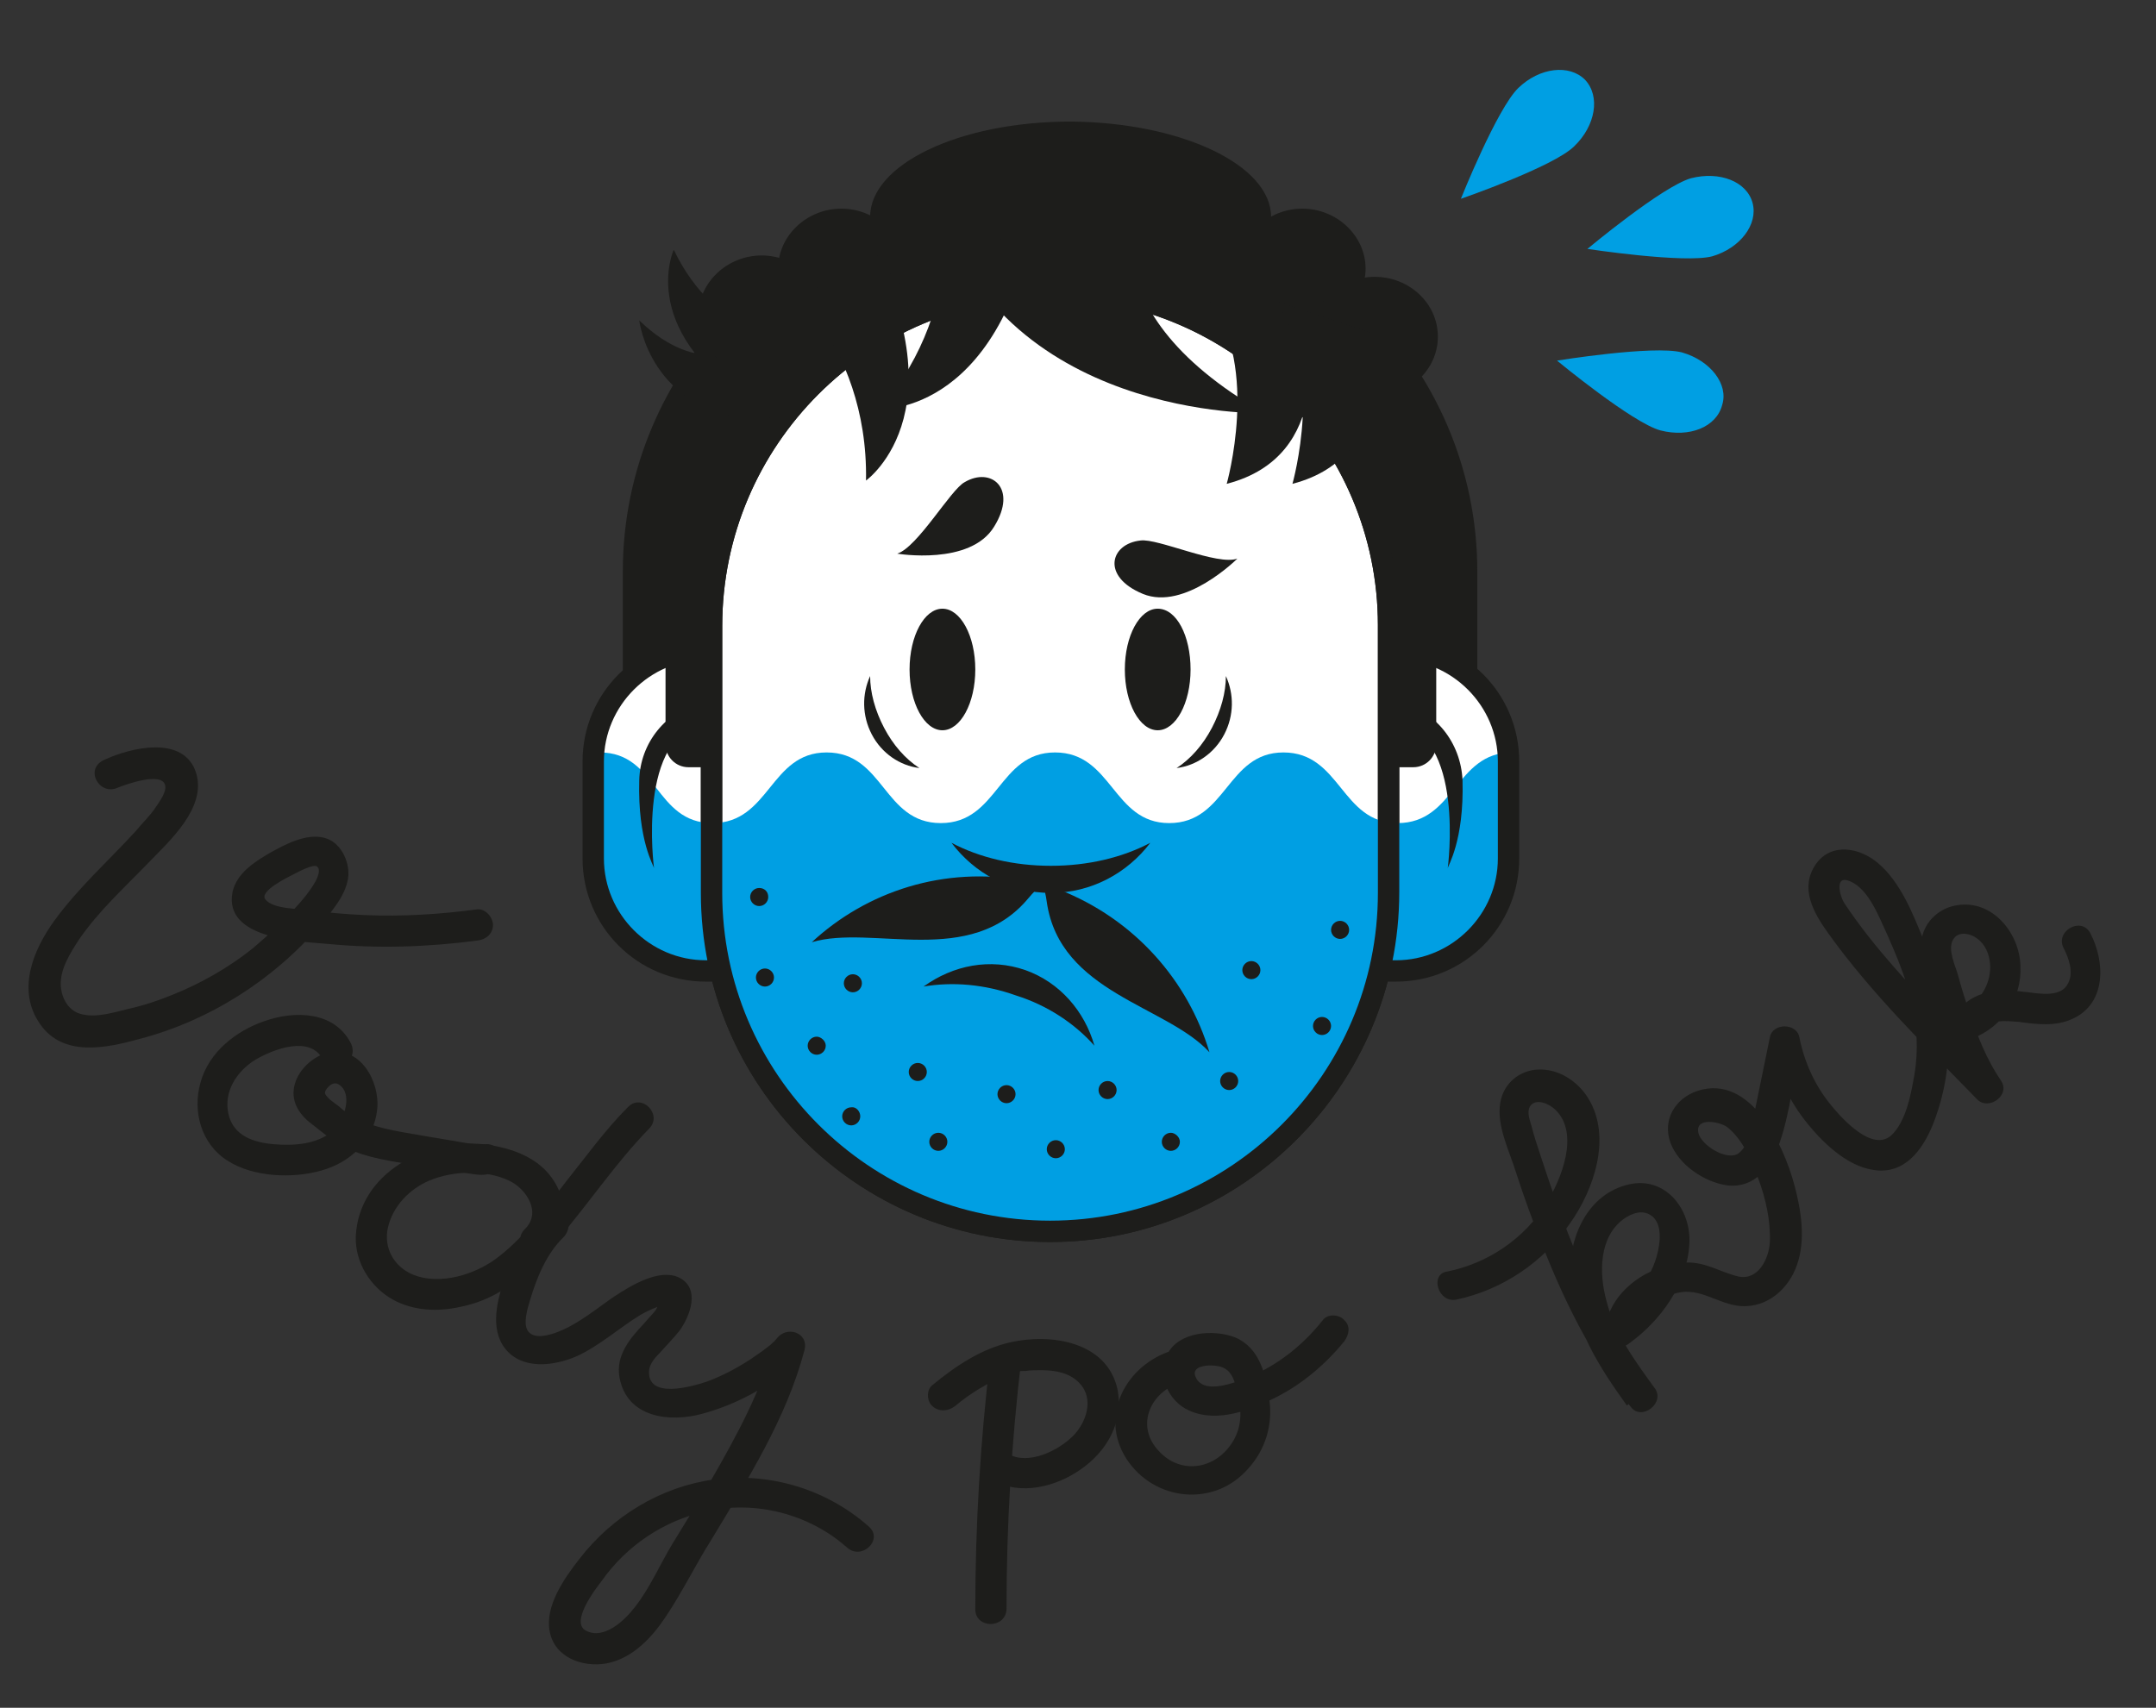 <?xml version="1.0" encoding="utf-8"?>
<!-- Generator: Adobe Illustrator 27.5.0, SVG Export Plug-In . SVG Version: 6.00 Build 0)  -->
<svg version="1.1" id="Vrstva_1" xmlns="http://www.w3.org/2000/svg" xmlns:xlink="http://www.w3.org/1999/xlink" x="0px" y="0px"
	 viewBox="0 0 262.4 207.9" style="enable-background:new 0 0 262.4 207.9;" xml:space="preserve">
<rect x="0" y="0" width="262.4" height="207.9" fill="#333333" stroke="none"/>
<style type="text/css">
	.st0{clip-path:url(#SVGID_00000026123859960884290230000018145124923363895223_);}
	.st1{fill:#1D1D1B;}
	.st2{fill:#FFFFFF;}
	.st3{fill:#009FE3;}
</style>
<g>
	<defs>
		<rect id="SVGID_1_" x="-12.7" y="-4.1" width="277.8" height="218.4"/>
	</defs>
	<clipPath id="SVGID_00000057110825558193392500000010583251818799646370_">
		<use xlink:href="#SVGID_1_"  style="overflow:visible;"/>
	</clipPath>
	<g style="clip-path:url(#SVGID_00000057110825558193392500000010583251818799646370_);">
		<path class="st1" d="M97.4,69.6c0-13.1,10.7-23.8,23.8-23.8h13.2c13.1,0,23.8,10.7,23.8,23.8v30.4c7.2-0.1,14.4-0.3,21.6-0.6V69.6
			c0-25-20.4-45.4-45.4-45.4h-13.2c-25,0-45.4,20.4-45.4,45.4v30.1c7.2,0.1,14.4,0.2,21.6,0.3L97.4,69.6L97.4,69.6z"/>
		<path class="st2" d="M87.8,118.2h-1.9c-7.6,0-13.7-6.1-13.7-13.7V92.8c0-7.6,6.1-13.7,13.7-13.7h1.9"/>
		<path class="st2" d="M168,118.2h1.9c7.6,0,13.7-6.1,13.7-13.7V92.8c0-7.6-6.1-13.7-13.7-13.7H168"/>
		<path class="st1" d="M127.8,151.2c-23.4,0-42.5-19-42.5-42.5V76.1c0-23.4,19-42.5,42.5-42.5s42.5,19,42.5,42.5v32.5
			C170.3,132.1,151.2,151.2,127.8,151.2 M127.8,36.3c-22,0-39.9,17.9-39.9,39.9v32.5c0,22,17.9,39.9,39.9,39.9s39.9-17.9,39.9-39.9
			V76.1C167.7,54.2,149.8,36.3,127.8,36.3"/>
		<path class="st2" d="M127.8,36.3c-22,0-39.9,17.9-39.9,39.9v32.5c0,22,17.9,39.9,39.9,39.9s39.9-17.9,39.9-39.9V76.1
			C167.7,54.2,149.8,36.3,127.8,36.3"/>
		<path class="st3" d="M184.2,94.6c-0.1-1-0.1-2-0.1-3c0,0-0.1,0-0.1,0c-6.9,0-6.9,8.6-13.9,8.6c-6.9,0-6.9-8.6-13.9-8.6
			c-6.9,0-6.9,8.6-13.9,8.6c-6.9,0-6.9-8.6-13.9-8.6c-6.9,0-6.9,8.6-13.9,8.6s-6.9-8.6-13.9-8.6c-6.9,0-6.9,8.6-13.9,8.6
			S80,91.6,73,91.6c-0.3,0-0.6,0-0.8,0.1c0.2,2.5,0.2,4.9,0.1,7.4c-0.2,3.3,0,6.6,1,9.7c0.8,2.6,1.9,4.4,3.6,5.9
			c1.1,1,2.4,2,3.7,2.6c0.5,0.3,1.2,0.5,1.7,0.7c-0.4-0.1,1.6,0,0.7,0.1c3.6-0.3,5.7,2.5,5.4,5.4c2.8,4.7,5.7,9.5,9.4,13.5
			c3.7,3.9,8.2,7.1,13.1,9.4c2.2,1,4.6,2,6.9,2.8c2.7,0.7,5.6,1.1,8.5,1.1c4.3-0.1,8.5-0.9,12.7-1.9c2.3-0.5,4.5-1.6,6.8-2.2
			c3.6-2.3,7-5.2,10.5-7.7c0.4-0.4,0.7-0.8,1.1-1.2c3.7-4.4,9.1-9,9.5-15.1c0.2-2.1,2-4,4.1-4.3c1.5-0.2,2.9-0.3,4.4-0.6
			c1.9-0.8,3.7-1.7,4.8-2.7c0.7-0.6,1.7-2.1,2.3-3.3c0.7-1.5,1.2-3.2,1.5-4.8C184.8,102.3,184.5,98.7,184.2,94.6"/>
		<path class="st1" d="M115.8,102.6c2.8,3.7,7.1,6.1,12.1,6.1c4.9,0,9.3-2.4,12.1-6.1c-3.4,1.8-7.6,2.8-12.1,2.8
			C123.4,105.4,119.2,104.4,115.8,102.6"/>
		<path class="st1" d="M143.2,93.5c2.4-0.3,4.6-1.8,5.8-4.1c1.2-2.3,1.2-4.9,0.2-7.1c0,2-0.6,4.2-1.7,6.3
			C146.4,90.7,144.9,92.4,143.2,93.5"/>
		<path class="st1" d="M111.9,93.5c-2.4-0.3-4.6-1.8-5.8-4.1c-1.2-2.3-1.2-4.9-0.2-7.1c0,2,0.6,4.2,1.7,6.3
			C108.7,90.7,110.2,92.4,111.9,93.5"/>
		<path class="st1" d="M98.8,114.7c7.4-2.2,19.3,3.2,26.4-5.4c0.5-0.6,1.1-1.2,1.6-1.6c-0.7-0.2-1.4-0.3-2.1-0.5
			C114.9,105.4,105.5,108.5,98.8,114.7"/>
		<path class="st1" d="M147.2,128.1c-5.2-5.7-18.2-7.2-19.8-18.3c-0.1-0.8-0.3-1.6-0.5-2.2c0.7,0.2,1.4,0.4,2,0.7
			C138.1,111.9,144.6,119.4,147.2,128.1"/>
		<path class="st1" d="M133.2,127.3c-1.2-4.2-4.2-7.7-8.4-9.2c-4.3-1.5-8.8-0.6-12.4,2c3.5-0.6,7.4-0.3,11.3,1.1
			C127.5,122.4,130.8,124.6,133.2,127.3"/>
		<path class="st1" d="M118.7,81.5c0,4.1-1.8,7.4-4,7.4c-2.2,0-4-3.3-4-7.4c0-4.1,1.8-7.4,4-7.4S118.7,77.4,118.7,81.5"/>
		<path class="st1" d="M144.9,81.5c0,4.1-1.8,7.4-4,7.4c-2.2,0-4-3.3-4-7.4c0-4.1,1.8-7.4,4-7.4C143.2,74.1,144.9,77.4,144.9,81.5"
			/>
		<path class="st1" d="M109.2,67.4c0,0,8.9,1.5,11.8-3.3c2.9-4.7-0.4-7.3-3.6-5.4C115.7,59.6,111.7,66.6,109.2,67.4"/>
		<path class="st1" d="M150.6,68c0,0-6.4,6.4-11.5,4.3c-5.1-2.1-4-6.1-0.3-6.5C140.9,65.5,148.2,68.9,150.6,68"/>
		<path class="st1" d="M127.8,151.2c-23.4,0-42.5-19-42.5-42.5V76.1c0-23.4,19-42.5,42.5-42.5s42.5,19,42.5,42.5v32.5
			C170.3,132.1,151.2,151.2,127.8,151.2 M127.8,36.3c-22,0-39.9,17.9-39.9,39.9v32.5c0,22,17.9,39.9,39.9,39.9s39.9-17.9,39.9-39.9
			V76.1C167.7,54.2,149.8,36.3,127.8,36.3"/>
		<path class="st1" d="M79.6,105.7c0-0.3-2-3.3-1.8-10.7c0.1-4.6,3.3-8.5,7.7-9.5l0.5,2.5C77.4,89.3,79.6,105.7,79.6,105.7"/>
		<path class="st1" d="M176.2,105.7c0-0.3,2-3.3,1.8-10.7c-0.2-4.6-3.3-8.5-7.7-9.5l-0.5,2.5C178.4,89.3,176.2,105.7,176.2,105.7"/>
		<path class="st1" d="M87.8,119.5h-1.9c-8.3,0-15-6.7-15-15V92.7c0-8.3,6.7-15,15-15h1.9v2.6h-1.9c-6.8,0-12.4,5.6-12.4,12.4v11.8
			c0,6.8,5.6,12.4,12.4,12.4h1.9V119.5L87.8,119.5z"/>
		<path class="st1" d="M169.9,119.5H168v-2.6h1.9c6.8,0,12.4-5.6,12.4-12.4V92.7c0-6.8-5.6-12.4-12.4-12.4H168v-2.6h1.9
			c8.3,0,15,6.7,15,15v11.8C184.9,112.8,178.2,119.5,169.9,119.5"/>
		<path class="st1" d="M169.1,93.4h2.9c1.6,0,2.8-1.3,2.8-2.8V70h-5.7V93.4z"/>
		<path class="st1" d="M86.7,93.4h-2.9c-1.6,0-2.8-1.3-2.8-2.8V70h5.7V93.4z"/>
		<path class="st1" d="M153.9,50.3c0,0-32.5,0.9-40.2-26.7l25.3-0.6C138.9,23,130.8,37.1,153.9,50.3"/>
		<path class="st1" d="M107.1,49.8c0,0,15.7,0.9,19.4-26.7l-12.2-0.6C114.4,22.4,118.3,36.5,107.1,49.8"/>
		<path class="st1" d="M105.4,58.5c0,0,12.8-9.1-1.8-33l-9.8,7.2C93.8,32.7,105.7,41.2,105.4,58.5"/>
		<path class="st1" d="M82,30.4c0,0-4.8,10.4,11,19.6l3.7-8.1C96.7,41.9,87.1,41.1,82,30.4"/>
		<path class="st1" d="M77.8,39c0,0,1.3,11.3,14.4,12l-1.1-8.8C91.1,42.2,85.1,46.1,77.8,39"/>
		<path class="st1" d="M154.7,26.4c0,6.4-10.9,11.6-24.4,11.6c-13.5,0-24.4-5.2-24.4-11.6s10.9-11.6,24.4-11.6
			C143.8,14.9,154.7,20.1,154.7,26.4"/>
		<path class="st1" d="M166.2,32.7c0,4-3.5,7.3-7.7,7.3s-7.7-3.3-7.7-7.3s3.5-7.3,7.7-7.3S166.2,28.7,166.2,32.7"/>
		<path class="st1" d="M110.1,32.7c0,4-3.5,7.3-7.7,7.3s-7.7-3.3-7.7-7.3s3.5-7.3,7.7-7.3S110.1,28.7,110.1,32.7"/>
		<path class="st1" d="M100.4,38.4c0,4-3.5,7.3-7.7,7.3s-7.7-3.3-7.7-7.3s3.5-7.3,7.7-7.3S100.4,34.4,100.4,38.4"/>
		<path class="st1" d="M175,41c0,4-3.5,7.3-7.7,7.3s-7.7-3.3-7.7-7.3s3.5-7.3,7.7-7.3S175,36.9,175,41"/>
		<path class="st1" d="M124.3,27.7c0,4.7-4.1,8.6-9.1,8.6s-9.1-3.8-9.1-8.6s4.1-8.6,9.1-8.6S124.3,23,124.3,27.7"/>
		<path class="st1" d="M139.3,25.9c0,4.7-4.1,8.6-9.1,8.6s-9.1-3.8-9.1-8.6s4.1-8.6,9.1-8.6C135.2,17.4,139.3,21.2,139.3,25.9"/>
		<path class="st1" d="M149.3,58.9c0,0,4-14.1-2-22.2l11.7,3.9C159,40.7,162.5,55.5,149.3,58.9"/>
		<path class="st1" d="M157.3,58.9c0,0,4-14.1-2-22.2l11.7,3.9C167,40.7,170.4,55.5,157.3,58.9"/>
		<path class="st1" d="M100.5,127.3c0,0.6-0.5,1.1-1.1,1.1c-0.6,0-1.1-0.5-1.1-1.1s0.5-1.1,1.1-1.1
			C99.9,126.2,100.5,126.7,100.5,127.3"/>
		<path class="st1" d="M104.7,135.9c0,0.6-0.5,1.1-1.1,1.1c-0.6,0-1.1-0.5-1.1-1.1c0-0.6,0.5-1.1,1.1-1.1
			C104.2,134.7,104.7,135.3,104.7,135.9"/>
		<path class="st1" d="M115.3,139c0,0.6-0.5,1.1-1.1,1.1c-0.6,0-1.1-0.5-1.1-1.1s0.5-1.1,1.1-1.1C114.8,137.9,115.3,138.4,115.3,139
			"/>
		<path class="st1" d="M123.6,133.2c0,0.6-0.5,1.1-1.1,1.1c-0.6,0-1.1-0.5-1.1-1.1c0-0.6,0.5-1.1,1.1-1.1
			C123.1,132.1,123.6,132.6,123.6,133.2"/>
		<path class="st1" d="M129.6,139.9c0,0.6-0.5,1.1-1.1,1.1c-0.6,0-1.1-0.5-1.1-1.1s0.5-1.1,1.1-1.1
			C129.1,138.8,129.6,139.3,129.6,139.9"/>
		<path class="st1" d="M135.9,132.7c0,0.6-0.5,1.1-1.1,1.1c-0.6,0-1.1-0.5-1.1-1.1c0-0.6,0.5-1.1,1.1-1.1
			C135.4,131.6,135.9,132.1,135.9,132.7"/>
		<path class="st1" d="M143.6,139c0,0.6-0.5,1.1-1.1,1.1c-0.6,0-1.1-0.5-1.1-1.1s0.5-1.1,1.1-1.1C143,137.9,143.6,138.4,143.6,139"
			/>
		<path class="st1" d="M150.7,131.6c0,0.6-0.5,1.1-1.1,1.1c-0.6,0-1.1-0.5-1.1-1.1s0.5-1.1,1.1-1.1
			C150.2,130.5,150.7,131,150.7,131.6"/>
		<path class="st1" d="M162,124.9c0,0.6-0.5,1.1-1.1,1.1c-0.6,0-1.1-0.5-1.1-1.1s0.5-1.1,1.1-1.1C161.5,123.8,162,124.3,162,124.9"
			/>
		<path class="st1" d="M94.2,119c0,0.6-0.5,1.1-1.1,1.1c-0.6,0-1.1-0.5-1.1-1.1c0-0.6,0.5-1.1,1.1-1.1
			C93.7,117.9,94.2,118.4,94.2,119"/>
		<path class="st1" d="M164.2,113.2c0,0.6-0.5,1.1-1.1,1.1c-0.6,0-1.1-0.5-1.1-1.1s0.5-1.1,1.1-1.1
			C163.7,112.1,164.2,112.6,164.2,113.2"/>
		<path class="st1" d="M153.4,118.1c0,0.6-0.5,1.1-1.1,1.1c-0.6,0-1.1-0.5-1.1-1.1s0.5-1.1,1.1-1.1
			C152.9,117,153.4,117.5,153.4,118.1"/>
		<path class="st1" d="M104.9,119.7c0,0.6-0.5,1.1-1.1,1.1c-0.6,0-1.1-0.5-1.1-1.1c0-0.6,0.5-1.1,1.1-1.1
			C104.4,118.6,104.9,119.1,104.9,119.7"/>
		<path class="st1" d="M93.5,109.2c0,0.6-0.5,1.1-1.1,1.1s-1.1-0.5-1.1-1.1c0-0.6,0.5-1.1,1.1-1.1S93.5,108.5,93.5,109.2"/>
		<path class="st1" d="M112.8,130.5c0,0.6-0.5,1.1-1.1,1.1c-0.6,0-1.1-0.5-1.1-1.1s0.5-1.1,1.1-1.1
			C112.3,129.4,112.8,129.9,112.8,130.5"/>
		<path class="st1" d="M14.3,95.9c1-0.4,5.4-2,5.8-0.3c0.2,0.8-0.7,2-1.1,2.6c-0.7,1.1-1.7,2-2.5,3c-3.3,3.6-7,6.9-9.9,10.9
			c-2.6,3.6-4.6,8.5-1.7,12.6c2.8,4,8,2.9,12,1.8c8.5-2.2,16.4-7.2,22.1-13.9c1.4-1.7,3.2-3.7,3.4-6c0.1-1.9-1-4.1-2.9-4.6
			c-2.2-0.6-4.8,0.8-6.6,1.8c-1.9,1.1-4.1,2.5-4.6,4.8c-1.1,5.7,8,6,11.5,6.3c6.1,0.6,12.2,0.4,18.3-0.4c1-0.1,1.9-0.8,1.9-1.9
			c0-0.9-0.9-2-1.9-1.9c-4.5,0.6-9.1,0.9-13.7,0.7c-2.3-0.1-4.6-0.3-6.8-0.6c-1.3-0.2-4.3-0.1-5.3-1.3c-0.8-1,2.7-2.7,3.5-3.1
			c0.4-0.2,2.4-1.3,2.8-0.9c0.5,0.4,0,1.4-0.2,1.8c-0.9,1.6-2.3,3.1-3.6,4.4c-1.3,1.4-2.7,2.6-4.1,3.8c-2.9,2.3-6.2,4.2-9.7,5.6
			c-1.7,0.7-3.5,1.3-5.3,1.7c-1.7,0.4-3.8,1.1-5.6,0.7c-1.7-0.3-2.6-1.9-2.7-3.5c-0.1-2,1.1-3.9,2.2-5.6c2.4-3.5,5.6-6.4,8.5-9.4
			c2.5-2.6,7-6.6,5.8-10.8c-1.4-4.8-8-3.2-11.2-1.7C10.2,93.6,12.1,96.9,14.3,95.9"/>
		<path class="st1" d="M177.3,158.2c5.6-1.2,10.6-4.6,13.8-9.3c2.9-4.1,5.1-10.5,2.2-15.2c-1.3-2.1-3.6-3.6-6.1-3.5
			c-2.3,0.1-4.2,1.7-4.6,4c-0.5,2.8,1.1,5.9,1.9,8.5c1,3.1,2.1,6.1,3.3,9.1c2.7,6.9,6.1,13.6,10.7,19.5c1.3,1.7,4.2-0.5,2.9-2.3
			c-2.4-3.3-4.9-6.7-5.9-10.7c-0.9-3.3-0.9-7.7,2.1-9.9c1-0.7,2.3-1.2,3.4-0.4c1.1,0.8,1.1,2.5,0.9,3.7c-0.5,3.4-2.9,6.5-5.5,8.5
			c0.9,0.7,1.8,1.4,2.8,2.1c0.4-2.5,2.5-4.3,4.9-4.9c2.9-0.7,5,1.4,7.8,1.6c3.2,0.2,5.8-2.1,6.8-5c1.1-3.1,0.5-6.7-0.3-9.7
			c-1.3-4.9-5.3-13.6-11.8-11.5c-2.7,0.9-4.3,3.5-3.3,6.3c1,2.7,4.1,4.8,6.9,5.2c3.4,0.4,5.4-2.3,6.4-5.2c1.3-3.8,1.7-8,2.5-11.9
			h-3.6c0.7,3.5,2.2,6.8,4.5,9.6c2.1,2.6,5.3,5.6,8.8,5.7c3.5,0.1,5.5-3.1,6.6-6c1.4-3.7,2-7.7,1.6-11.5c-0.3-3.7-1.4-7.2-2.9-10.6
			c-1.3-3.2-2.8-7-5.5-9.3c-2.2-1.9-5.7-2.6-7.6,0.1c-2,2.9-0.3,5.9,1.5,8.4c5.3,7.4,11.8,13.7,18.1,20.2c1.4,1.5,4.2-0.5,2.9-2.3
			c-1.7-2.5-2.8-5.3-3.8-8.2c-0.5-1.5-1-3.1-1.4-4.6c-0.3-1.1-1.3-3.1-0.6-4.3c0.6-1.1,2.1-0.8,3-0.1c0.9,0.7,1.4,1.8,1.5,3
			c0.2,2.1-1,4.6-3.1,5.4c0.7,0.9,1.4,1.8,2.1,2.8c0.8-1.5,3.1-1.2,4.5-1.1c2.2,0.3,4.5,0.6,6.6-0.4c4.1-1.9,3.9-7,2.1-10.4
			c-1.1-2.1-4.4-0.2-3.2,1.9c0.6,1.2,1.2,2.9,0.5,4.2c-0.8,1.7-3.3,1.3-4.8,1.1c-3.2-0.4-7-0.5-8.9,2.8c-0.7,1.3,0.5,3.4,2.1,2.8
			c3.6-1.4,6-4.9,5.8-8.8c-0.1-4-3.4-8.1-7.7-7.4c-2.1,0.3-3.9,1.9-4.3,4c-0.4,2.2,0.5,4.5,1.1,6.5c1.3,4.4,2.7,9,5.3,12.8
			c1-0.8,2-1.5,2.9-2.3c-4.3-4.5-8.7-8.9-12.8-13.6c-2.1-2.4-4.1-4.9-5.9-7.6c-0.6-0.9-1.3-3.6,0.7-2.7c2.3,1,3.5,4.4,4.5,6.5
			c1.2,2.7,2.3,5.4,3,8.3c0.6,2.8,0.8,5.8,0.3,8.7c-0.4,2.3-1,5.7-2.8,7.4c-2.3,2.1-6-2-7.3-3.6c-2-2.4-3.3-5.3-3.9-8.3
			c-0.3-1.8-3.3-1.8-3.6,0c-0.6,2.9-1.2,5.9-1.8,8.8c-0.3,1.6-0.6,4.2-2,5.3c-1.4,1-4.6-1-4.9-2.5c-0.4-2,2.7-1.3,3.5-0.7
			c1.9,1.5,3,4.1,3.8,6.3c0.9,2.4,1.5,5.1,1.4,7.7c-0.1,2-1.4,4.7-3.8,4.2c-2.2-0.5-4-1.8-6.4-1.7c-4.4,0.2-9.1,3.3-9.8,7.8
			c-0.2,1.4,1.3,3.2,2.8,2.1c3.9-2.8,7.1-7.2,7.4-12.1c0.3-4.4-3.1-8.6-7.8-7.2c-4.9,1.4-7,6.8-6.7,11.5c0.4,5.8,3.6,10.7,6.9,15.3
			c1-0.8,2-1.5,2.9-2.3c-6.4-8.3-10.2-18.3-13.4-28.1c-0.4-1.2-0.8-2.4-1.1-3.6c-0.2-0.7-0.6-1.7-0.2-2.4c0.7-1.1,2.4-0.3,3.1,0.4
			c3,2.9,0.7,8.5-1.1,11.4c-2.7,4.3-7.1,7.3-12.1,8.3C174,155.1,175,158.7,177.3,158.2"/>
		<path class="st1" d="M42.7,127c-2-3.9-6.8-4-10.5-2.7c-3.5,1.2-6.8,3.8-7.8,7.5c-1,3.5,0.1,7.5,3.3,9.5c3.1,2,7.9,2.2,11.4,1.2
			c3.6-1,6.4-3.7,6.8-7.4c0.4-3.4-2.1-8-6.2-6.9c-1.7,0.5-3.3,2-3.8,3.7c-0.6,2,0.4,3.7,2,4.9c1.7,1.3,3.2,2.7,5.3,3.4
			c2.6,1,5.5,1.3,8.2,1.8c1.5,0.3,3,0.5,4.6,0.7c1,0.1,2.1,0.4,3,0.3c2.4-0.2,2.4-4,0-3.7c-1.2,0.1-2.5-0.2-3.7-0.4
			c-1.8-0.3-3.6-0.6-5.3-0.9c-3-0.5-6.1-1.1-8.4-3c-0.5-0.5-1.1-0.8-1.6-1.3c-0.5-0.5-0.6-0.7-0.2-1.2c0.4-0.5,0.9-0.8,1.4-0.5
			c1.8,1.1,0.7,4.2-0.4,5.4c-1.9,1.9-4.9,2.1-7.4,1.9c-2.5-0.2-5-1-5.6-3.7c-0.6-2.7,1-5.2,3.3-6.6c2.2-1.3,6.7-3,8.2,0
			C40.6,131.1,43.8,129.2,42.7,127"/>
		<path class="st1" d="M66.6,152.5c2.4-2.2,2.6-5.9,0.9-8.6c-1.8-3-5.3-4.2-8.6-4.6c-7-0.7-15.2,3.4-15.6,11.2
			c-0.1,3.2,1.8,6.2,4.5,7.7c2.5,1.4,5.5,1.5,8.2,0.9c5.1-1,8.5-4.3,11.8-8.1c3.8-4.4,7.1-9.4,11.2-13.6c1.7-1.7-0.9-4.4-2.6-2.6
			c-2.7,2.7-5,5.9-7.4,8.9c-2.5,3.2-5,6.7-8.2,9.2c-2.7,2.2-7.3,3.7-10.7,2.2c-2.2-1-3.4-3.2-2.9-5.6c0.6-2.7,2.7-4.8,5.1-5.8
			c2.9-1.2,6.8-1.3,9.6,0c2.2,1,4.1,4,1.9,6C62.2,151.5,64.8,154.1,66.6,152.5"/>
		<path class="st1" d="M66,147.7c-2.2,2.1-3.6,5.1-4.6,8c-0.9,2.6-1.8,6.1,0.1,8.5c2.1,2.6,5.9,2.1,8.7,0.9c2.8-1.3,5.1-3.4,7.7-5
			c0.7-0.4,1.3-0.7,2.1-1c0.3-0.1,0.8-0.1,1-0.3l0.3-0.1c-0.5-0.9-0.7-1.1-0.8-0.6c-0.2,0.2-0.5,1.1-0.7,1.4c-0.4,0.5-0.9,1-1.4,1.6
			c-1.7,1.8-3.5,3.9-3,6.6c0.9,4.9,6.1,5.5,10.1,4.4c4.4-1.2,9.4-3.8,12.2-7.5c-1.1-0.5-2.3-1-3.4-1.4c-1.6,6-4.6,11.5-7.7,16.9
			c-1.6,2.7-3.2,5.3-4.8,7.9c-1.5,2.5-2.7,5.3-4.5,7.6c-1.2,1.6-3.8,4.1-6,2.9c-1.9-1,1.1-5,1.9-6c3-4.3,7.6-7.4,12.7-8.5
			c6-1.4,12.6,0.3,17.2,4.4c1.8,1.6,4.5-1,2.6-2.6c-5.1-4.5-12-6.6-18.8-5.7c-6.5,0.9-12.4,4.5-16.4,9.7c-1.8,2.3-4.2,5.7-3.6,8.8
			c0.6,3.2,4,4.4,6.9,3.9c3.2-0.6,5.6-3.2,7.3-5.8c2-3,3.6-6.3,5.5-9.3c4.4-7.3,9.1-14.7,11.3-23c0.6-2.2-2.2-3.1-3.4-1.4
			c0.2-0.3-0.3,0.4-0.4,0.4c-0.2,0.2-0.4,0.4-0.7,0.6c-0.6,0.5-1.4,1-2.1,1.5c-1.7,1.1-3.4,2-5.3,2.7c-1.8,0.6-7.3,2.2-7-1.4
			c0.1-0.8,0.7-1.5,1.2-2c0.8-0.9,1.7-1.8,2.5-2.8c1.3-1.8,2.6-5.2-0.1-6.5c-2.4-1.1-5.8,1-7.8,2.3c-2.2,1.5-4.3,3.3-6.8,4.3
			c-1,0.4-2.9,1-3.7,0c-0.7-0.9-0.1-2.8,0.2-3.8c0.8-2.7,2-5.7,4.1-7.7C70.4,148.6,67.7,146,66,147.7"/>
		<path class="st1" d="M120.5,165.5c-1.2,10.1-1.8,20.3-1.8,30.4c0,2.4,3.7,2.4,3.8,0c0-10.2,0.6-20.3,1.8-30.4
			C124.5,163.1,120.8,163.1,120.5,165.5"/>
		<path class="st1" d="M116.2,171.2c1.9-1.6,4.2-3,6.4-3.8c0.4-0.1,0.9-0.3,1.3-0.4c0.2-0.1,0.4-0.1,0.6-0.1c0.1,0,0.2,0,0.2,0
			c0.4-0.1-0.2,0,0.1,0c0.6-0.1,1.3-0.1,1.9-0.1c1.7,0,3.5,0.3,4.7,1.6c1.8,1.9,0.8,4.8-0.8,6.4c-1.8,1.8-5.4,3.6-7.9,2.2
			c-2.1-1.2-4,2-1.9,3.2c3.4,1.9,7.7,0.8,10.7-1.3c3.2-2.2,5.3-5.8,4.5-9.8c-1.3-5.8-8.1-6.8-13-5.7c-3.6,0.8-6.7,2.9-9.5,5.2
			c-0.8,0.6-0.7,2,0,2.6C114.3,171.9,115.4,171.8,116.2,171.2"/>
		<path class="st1" d="M142.7,164.4c-5.6,1.7-9,7.9-5.6,13.2c3.4,5.2,10.7,5.9,14.8,1.2c2.1-2.3,3-5.3,2.6-8.3
			c-0.4-3-1.1-6.4-4.2-7.7c-2.6-1-6.8-0.7-8.2,2c-1.4,2.5,0.1,5.8,2.6,6.9c3.5,1.6,7.7-0.1,10.8-1.7c3.1-1.6,5.9-4,8.1-6.7
			c0.6-0.8,0.8-1.9,0-2.6c-0.6-0.7-2-0.8-2.6,0c-2.6,3.3-6.1,6-10.2,7.4c-1.4,0.5-4.3,1.4-5.2-0.3c-0.9-1.6,1.6-1.7,2.6-1.5
			c2.1,0.3,2.2,2.6,2.6,4.3c0.4,1.9,0.1,3.8-1.1,5.4c-2.2,3-6.2,3.4-8.7,0.6c-2.9-3.1-0.9-7.3,2.8-8.3
			C146,167.3,145,163.7,142.7,164.4"/>
		<path class="st3" d="M184.8,10.7c-2.6,2.5-7,13.5-7,13.5s11.3-3.9,13.8-6.4c2.6-2.5,3.2-6.1,1.3-8.1C191,7.8,187.4,8.2,184.8,10.7
			"/>
		<path class="st3" d="M205.8,21.7c-3.5,1-12.6,8.6-12.6,8.6s11.8,1.8,15.2,0.9c3.4-1,5.6-3.9,4.9-6.5
			C212.6,22.1,209.3,20.8,205.8,21.7"/>
		<path class="st3" d="M204.7,42.9c-3.5-0.9-15.2,1-15.2,1s9.2,7.6,12.6,8.5c3.5,0.9,6.8-0.4,7.5-3.1
			C210.4,46.8,208.2,43.9,204.7,42.9"/>
	</g>
</g>
</svg>
